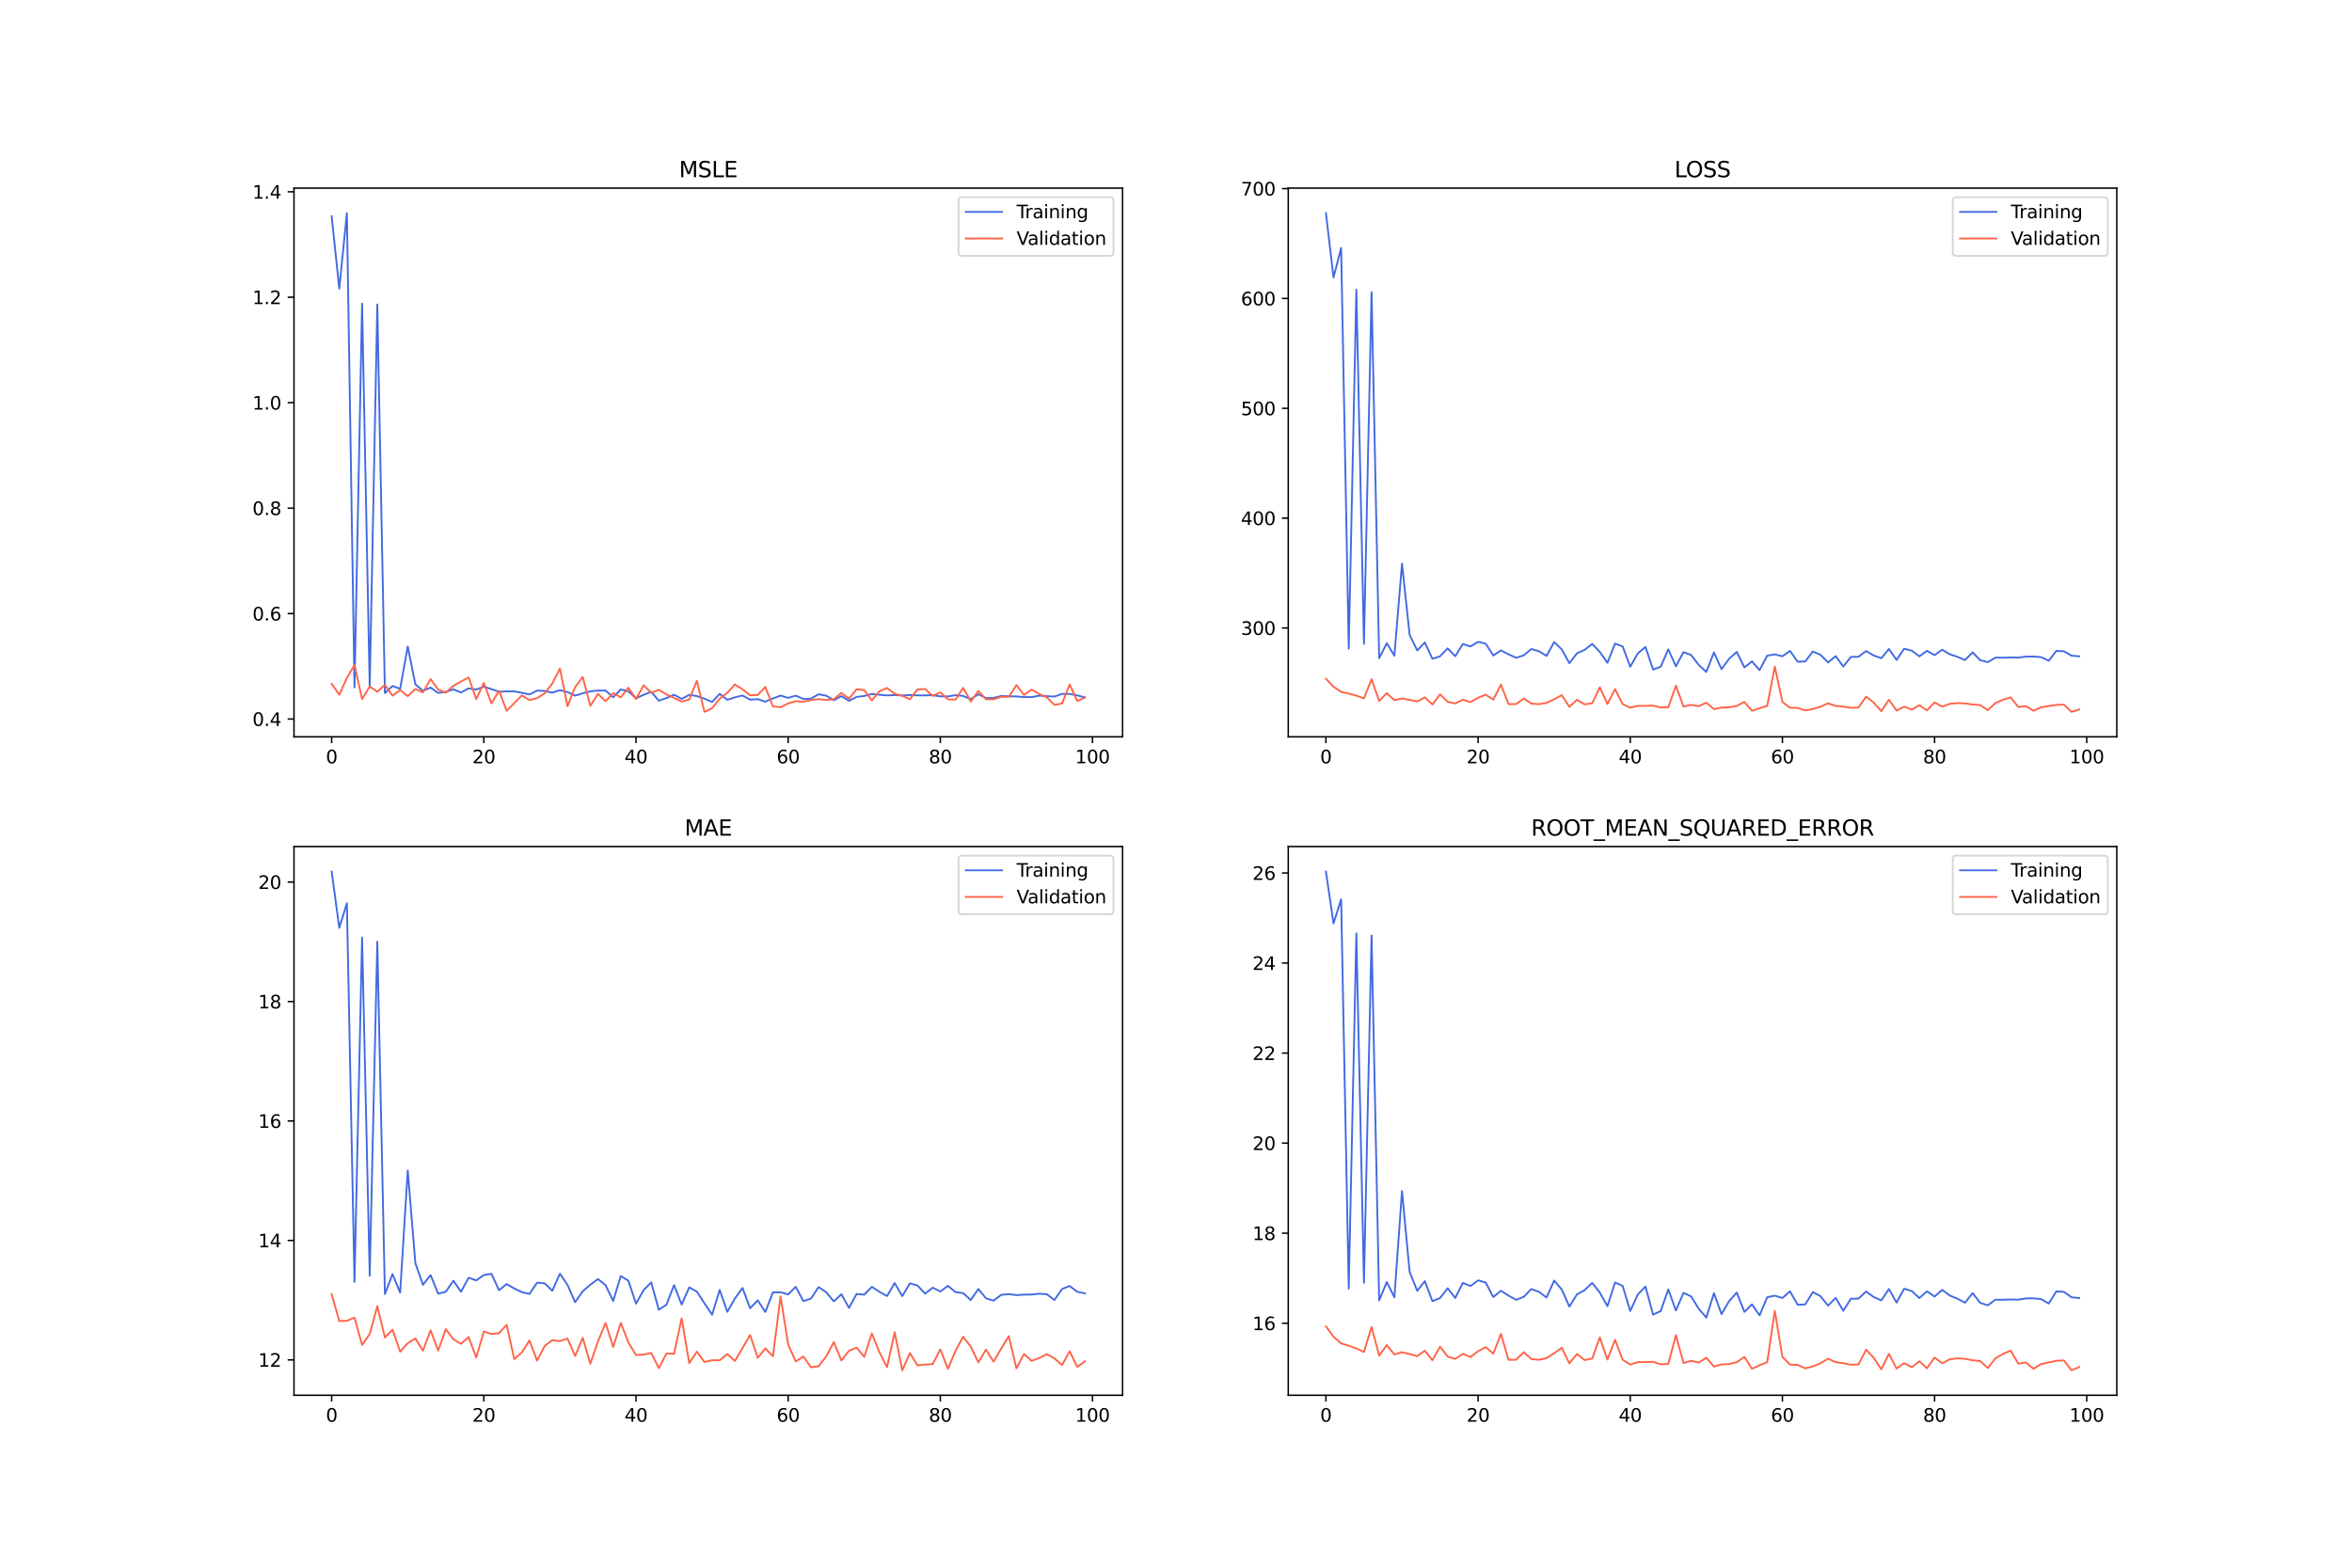 <?xml version="1.0" encoding="utf-8" standalone="no"?>
<!DOCTYPE svg PUBLIC "-//W3C//DTD SVG 1.1//EN"
  "http://www.w3.org/Graphics/SVG/1.1/DTD/svg11.dtd">
<svg xmlns:xlink="http://www.w3.org/1999/xlink" width="1296pt" height="864pt" viewBox="0 0 1296 864" xmlns="http://www.w3.org/2000/svg" version="1.1">
 <defs>
  <style type="text/css">*{stroke-linejoin: round; stroke-linecap: butt}</style>
 </defs>
 <g id="figure_1">
  <g id="patch_1">
   <path d="M 0 864 
L 1296 864 
L 1296 0 
L 0 0 
z
" style="fill: #ffffff"/>
  </g>
  <g id="axes_1">
   <g id="patch_2">
    <path d="M 162 406.08 
L 618.545 406.08 
L 618.545 103.68 
L 162 103.68 
z
" style="fill: #ffffff"/>
   </g>
   <g id="matplotlib.axis_1">
    <g id="xtick_1">
     <g id="line2d_1">
      <defs>
       <path id="m97f0fc726c" d="M 0 0 
L 0 3.5 
" style="stroke: #000000; stroke-width: 0.8"/>
      </defs>
      <g>
       <use xlink:href="#m97f0fc726c" x="182.752" y="406.08" style="stroke: #000000; stroke-width: 0.8"/>
      </g>
     </g>
     <g id="text_1">
      <!-- 0 -->
      <g transform="translate(179.571 420.678) scale(0.1 -0.1)">
       <defs>
        <path id="DejaVuSans-30" d="M 2034 4250 
Q 1547 4250 1301 3770 
Q 1056 3291 1056 2328 
Q 1056 1369 1301 889 
Q 1547 409 2034 409 
Q 2525 409 2770 889 
Q 3016 1369 3016 2328 
Q 3016 3291 2770 3770 
Q 2525 4250 2034 4250 
z
M 2034 4750 
Q 2819 4750 3233 4129 
Q 3647 3509 3647 2328 
Q 3647 1150 3233 529 
Q 2819 -91 2034 -91 
Q 1250 -91 836 529 
Q 422 1150 422 2328 
Q 422 3509 836 4129 
Q 1250 4750 2034 4750 
z
" transform="scale(0.016)"/>
       </defs>
       <use xlink:href="#DejaVuSans-30"/>
      </g>
     </g>
    </g>
    <g id="xtick_2">
     <g id="line2d_2">
      <g>
       <use xlink:href="#m97f0fc726c" x="266.599" y="406.08" style="stroke: #000000; stroke-width: 0.8"/>
      </g>
     </g>
     <g id="text_2">
      <!-- 20 -->
      <g transform="translate(260.236 420.678) scale(0.1 -0.1)">
       <defs>
        <path id="DejaVuSans-32" d="M 1228 531 
L 3431 531 
L 3431 0 
L 469 0 
L 469 531 
Q 828 903 1448 1529 
Q 2069 2156 2228 2338 
Q 2531 2678 2651 2914 
Q 2772 3150 2772 3378 
Q 2772 3750 2511 3984 
Q 2250 4219 1831 4219 
Q 1534 4219 1204 4116 
Q 875 4013 500 3803 
L 500 4441 
Q 881 4594 1212 4672 
Q 1544 4750 1819 4750 
Q 2544 4750 2975 4387 
Q 3406 4025 3406 3419 
Q 3406 3131 3298 2873 
Q 3191 2616 2906 2266 
Q 2828 2175 2409 1742 
Q 1991 1309 1228 531 
z
" transform="scale(0.016)"/>
       </defs>
       <use xlink:href="#DejaVuSans-32"/>
       <use xlink:href="#DejaVuSans-30" x="63.623"/>
      </g>
     </g>
    </g>
    <g id="xtick_3">
     <g id="line2d_3">
      <g>
       <use xlink:href="#m97f0fc726c" x="350.446" y="406.08" style="stroke: #000000; stroke-width: 0.8"/>
      </g>
     </g>
     <g id="text_3">
      <!-- 40 -->
      <g transform="translate(344.083 420.678) scale(0.1 -0.1)">
       <defs>
        <path id="DejaVuSans-34" d="M 2419 4116 
L 825 1625 
L 2419 1625 
L 2419 4116 
z
M 2253 4666 
L 3047 4666 
L 3047 1625 
L 3713 1625 
L 3713 1100 
L 3047 1100 
L 3047 0 
L 2419 0 
L 2419 1100 
L 313 1100 
L 313 1709 
L 2253 4666 
z
" transform="scale(0.016)"/>
       </defs>
       <use xlink:href="#DejaVuSans-34"/>
       <use xlink:href="#DejaVuSans-30" x="63.623"/>
      </g>
     </g>
    </g>
    <g id="xtick_4">
     <g id="line2d_4">
      <g>
       <use xlink:href="#m97f0fc726c" x="434.292" y="406.08" style="stroke: #000000; stroke-width: 0.8"/>
      </g>
     </g>
     <g id="text_4">
      <!-- 60 -->
      <g transform="translate(427.93 420.678) scale(0.1 -0.1)">
       <defs>
        <path id="DejaVuSans-36" d="M 2113 2584 
Q 1688 2584 1439 2293 
Q 1191 2003 1191 1497 
Q 1191 994 1439 701 
Q 1688 409 2113 409 
Q 2538 409 2786 701 
Q 3034 994 3034 1497 
Q 3034 2003 2786 2293 
Q 2538 2584 2113 2584 
z
M 3366 4563 
L 3366 3988 
Q 3128 4100 2886 4159 
Q 2644 4219 2406 4219 
Q 1781 4219 1451 3797 
Q 1122 3375 1075 2522 
Q 1259 2794 1537 2939 
Q 1816 3084 2150 3084 
Q 2853 3084 3261 2657 
Q 3669 2231 3669 1497 
Q 3669 778 3244 343 
Q 2819 -91 2113 -91 
Q 1303 -91 875 529 
Q 447 1150 447 2328 
Q 447 3434 972 4092 
Q 1497 4750 2381 4750 
Q 2619 4750 2861 4703 
Q 3103 4656 3366 4563 
z
" transform="scale(0.016)"/>
       </defs>
       <use xlink:href="#DejaVuSans-36"/>
       <use xlink:href="#DejaVuSans-30" x="63.623"/>
      </g>
     </g>
    </g>
    <g id="xtick_5">
     <g id="line2d_5">
      <g>
       <use xlink:href="#m97f0fc726c" x="518.139" y="406.08" style="stroke: #000000; stroke-width: 0.8"/>
      </g>
     </g>
     <g id="text_5">
      <!-- 80 -->
      <g transform="translate(511.776 420.678) scale(0.1 -0.1)">
       <defs>
        <path id="DejaVuSans-38" d="M 2034 2216 
Q 1584 2216 1326 1975 
Q 1069 1734 1069 1313 
Q 1069 891 1326 650 
Q 1584 409 2034 409 
Q 2484 409 2743 651 
Q 3003 894 3003 1313 
Q 3003 1734 2745 1975 
Q 2488 2216 2034 2216 
z
M 1403 2484 
Q 997 2584 770 2862 
Q 544 3141 544 3541 
Q 544 4100 942 4425 
Q 1341 4750 2034 4750 
Q 2731 4750 3128 4425 
Q 3525 4100 3525 3541 
Q 3525 3141 3298 2862 
Q 3072 2584 2669 2484 
Q 3125 2378 3379 2068 
Q 3634 1759 3634 1313 
Q 3634 634 3220 271 
Q 2806 -91 2034 -91 
Q 1263 -91 848 271 
Q 434 634 434 1313 
Q 434 1759 690 2068 
Q 947 2378 1403 2484 
z
M 1172 3481 
Q 1172 3119 1398 2916 
Q 1625 2713 2034 2713 
Q 2441 2713 2670 2916 
Q 2900 3119 2900 3481 
Q 2900 3844 2670 4047 
Q 2441 4250 2034 4250 
Q 1625 4250 1398 4047 
Q 1172 3844 1172 3481 
z
" transform="scale(0.016)"/>
       </defs>
       <use xlink:href="#DejaVuSans-38"/>
       <use xlink:href="#DejaVuSans-30" x="63.623"/>
      </g>
     </g>
    </g>
    <g id="xtick_6">
     <g id="line2d_6">
      <g>
       <use xlink:href="#m97f0fc726c" x="601.986" y="406.08" style="stroke: #000000; stroke-width: 0.8"/>
      </g>
     </g>
     <g id="text_6">
      <!-- 100 -->
      <g transform="translate(592.442 420.678) scale(0.1 -0.1)">
       <defs>
        <path id="DejaVuSans-31" d="M 794 531 
L 1825 531 
L 1825 4091 
L 703 3866 
L 703 4441 
L 1819 4666 
L 2450 4666 
L 2450 531 
L 3481 531 
L 3481 0 
L 794 0 
L 794 531 
z
" transform="scale(0.016)"/>
       </defs>
       <use xlink:href="#DejaVuSans-31"/>
       <use xlink:href="#DejaVuSans-30" x="63.623"/>
       <use xlink:href="#DejaVuSans-30" x="127.246"/>
      </g>
     </g>
    </g>
   </g>
   <g id="matplotlib.axis_2">
    <g id="ytick_1">
     <g id="line2d_7">
      <defs>
       <path id="m6af4adc54a" d="M 0 0 
L -3.5 0 
" style="stroke: #000000; stroke-width: 0.8"/>
      </defs>
      <g>
       <use xlink:href="#m6af4adc54a" x="162" y="396.288" style="stroke: #000000; stroke-width: 0.8"/>
      </g>
     </g>
     <g id="text_7">
      <!-- 0.4 -->
      <g transform="translate(139.097 400.087) scale(0.1 -0.1)">
       <defs>
        <path id="DejaVuSans-2e" d="M 684 794 
L 1344 794 
L 1344 0 
L 684 0 
L 684 794 
z
" transform="scale(0.016)"/>
       </defs>
       <use xlink:href="#DejaVuSans-30"/>
       <use xlink:href="#DejaVuSans-2e" x="63.623"/>
       <use xlink:href="#DejaVuSans-34" x="95.41"/>
      </g>
     </g>
    </g>
    <g id="ytick_2">
     <g id="line2d_8">
      <g>
       <use xlink:href="#m6af4adc54a" x="162" y="338.17" style="stroke: #000000; stroke-width: 0.8"/>
      </g>
     </g>
     <g id="text_8">
      <!-- 0.6 -->
      <g transform="translate(139.097 341.969) scale(0.1 -0.1)">
       <use xlink:href="#DejaVuSans-30"/>
       <use xlink:href="#DejaVuSans-2e" x="63.623"/>
       <use xlink:href="#DejaVuSans-36" x="95.41"/>
      </g>
     </g>
    </g>
    <g id="ytick_3">
     <g id="line2d_9">
      <g>
       <use xlink:href="#m6af4adc54a" x="162" y="280.052" style="stroke: #000000; stroke-width: 0.8"/>
      </g>
     </g>
     <g id="text_9">
      <!-- 0.8 -->
      <g transform="translate(139.097 283.851) scale(0.1 -0.1)">
       <use xlink:href="#DejaVuSans-30"/>
       <use xlink:href="#DejaVuSans-2e" x="63.623"/>
       <use xlink:href="#DejaVuSans-38" x="95.41"/>
      </g>
     </g>
    </g>
    <g id="ytick_4">
     <g id="line2d_10">
      <g>
       <use xlink:href="#m6af4adc54a" x="162" y="221.933" style="stroke: #000000; stroke-width: 0.8"/>
      </g>
     </g>
     <g id="text_10">
      <!-- 1.0 -->
      <g transform="translate(139.097 225.733) scale(0.1 -0.1)">
       <use xlink:href="#DejaVuSans-31"/>
       <use xlink:href="#DejaVuSans-2e" x="63.623"/>
       <use xlink:href="#DejaVuSans-30" x="95.41"/>
      </g>
     </g>
    </g>
    <g id="ytick_5">
     <g id="line2d_11">
      <g>
       <use xlink:href="#m6af4adc54a" x="162" y="163.815" style="stroke: #000000; stroke-width: 0.8"/>
      </g>
     </g>
     <g id="text_11">
      <!-- 1.2 -->
      <g transform="translate(139.097 167.614) scale(0.1 -0.1)">
       <use xlink:href="#DejaVuSans-31"/>
       <use xlink:href="#DejaVuSans-2e" x="63.623"/>
       <use xlink:href="#DejaVuSans-32" x="95.41"/>
      </g>
     </g>
    </g>
    <g id="ytick_6">
     <g id="line2d_12">
      <g>
       <use xlink:href="#m6af4adc54a" x="162" y="105.697" style="stroke: #000000; stroke-width: 0.8"/>
      </g>
     </g>
     <g id="text_12">
      <!-- 1.4 -->
      <g transform="translate(139.097 109.496) scale(0.1 -0.1)">
       <use xlink:href="#DejaVuSans-31"/>
       <use xlink:href="#DejaVuSans-2e" x="63.623"/>
       <use xlink:href="#DejaVuSans-34" x="95.41"/>
      </g>
     </g>
    </g>
   </g>
   <g id="line2d_13">
    <path d="M 182.752 119.161 
L 186.944 159.077 
L 191.137 117.425 
L 195.329 378.866 
L 199.521 167.365 
L 203.714 378.949 
L 207.906 167.801 
L 212.098 381.99 
L 216.291 378.049 
L 220.483 379.602 
L 224.675 356.304 
L 228.868 377.129 
L 233.06 380.733 
L 237.252 378.937 
L 241.445 381.895 
L 245.637 381.31 
L 249.829 379.924 
L 254.022 381.689 
L 258.214 379.385 
L 262.406 380.019 
L 266.599 378.451 
L 270.791 379.792 
L 274.983 381.257 
L 279.176 381.038 
L 283.368 381.027 
L 287.56 381.844 
L 291.753 382.736 
L 295.945 380.612 
L 300.137 380.819 
L 304.33 381.744 
L 308.522 380.379 
L 312.714 381.426 
L 316.907 383.384 
L 321.099 382.111 
L 325.292 381.018 
L 329.484 380.573 
L 333.676 380.588 
L 337.869 384.282 
L 342.061 379.978 
L 346.253 380.968 
L 350.446 384.822 
L 354.638 382.933 
L 358.83 381.302 
L 363.023 386.182 
L 367.215 384.703 
L 371.407 382.874 
L 375.6 385.181 
L 379.792 382.936 
L 383.984 383.637 
L 388.177 385.065 
L 392.369 386.904 
L 396.561 382.396 
L 400.754 385.69 
L 404.946 384.312 
L 409.138 383.312 
L 413.331 385.605 
L 417.523 385.316 
L 421.715 386.73 
L 425.908 384.943 
L 430.1 383.346 
L 434.292 384.604 
L 438.485 383.394 
L 442.677 385.249 
L 446.869 385.038 
L 451.062 382.634 
L 455.254 383.415 
L 459.446 385.928 
L 463.639 383.645 
L 467.831 386.212 
L 472.023 384.076 
L 476.216 383.581 
L 480.408 382.492 
L 484.6 382.891 
L 488.793 383.263 
L 492.985 383.067 
L 497.177 383.308 
L 501.37 383.059 
L 505.562 383.234 
L 509.754 383.242 
L 513.947 383.135 
L 518.139 383.79 
L 522.331 383.809 
L 526.524 383.14 
L 530.716 383.547 
L 534.908 385.35 
L 539.101 382.632 
L 543.293 384.652 
L 547.485 384.656 
L 551.678 383.552 
L 555.87 383.739 
L 560.062 383.817 
L 564.255 384.174 
L 568.447 384.201 
L 572.639 383.396 
L 576.832 383.703 
L 581.024 383.886 
L 585.216 382.441 
L 589.409 382.475 
L 593.601 383.254 
L 597.793 384.376 
" clip-path="url(#pe411292172)" style="fill: none; stroke: #4169e1; stroke-linecap: square"/>
   </g>
   <g id="line2d_14">
    <path d="M 182.752 376.905 
L 186.944 382.862 
L 191.137 373.682 
L 195.329 366.505 
L 199.521 385.279 
L 203.714 378.341 
L 207.906 381.25 
L 212.098 377.486 
L 216.291 383.4 
L 220.483 380.322 
L 224.675 383.695 
L 228.868 379.721 
L 233.06 381.572 
L 237.252 374.253 
L 241.445 379.984 
L 245.637 381.763 
L 249.829 377.984 
L 254.022 375.615 
L 258.214 373.391 
L 262.406 385.29 
L 266.599 376.394 
L 270.791 387.636 
L 274.983 380.682 
L 279.176 391.745 
L 283.368 387.538 
L 287.56 383.217 
L 291.753 385.846 
L 295.945 384.781 
L 300.137 382.102 
L 304.33 376.715 
L 308.522 368.462 
L 312.714 389.207 
L 316.907 378.685 
L 321.099 373.116 
L 325.292 389.044 
L 329.484 382.411 
L 333.676 386.478 
L 337.869 381.994 
L 342.061 384.346 
L 346.253 378.984 
L 350.446 385.241 
L 354.638 377.65 
L 358.83 381.799 
L 363.023 380.166 
L 367.215 382.706 
L 371.407 384.652 
L 375.6 386.666 
L 379.792 385.506 
L 383.984 375.205 
L 388.177 392.335 
L 392.369 390.34 
L 396.561 385.062 
L 400.754 381.827 
L 404.946 377.238 
L 409.138 379.874 
L 413.331 383.184 
L 417.523 383.017 
L 421.715 378.598 
L 425.908 389.304 
L 430.1 389.757 
L 434.292 387.655 
L 438.485 386.45 
L 442.677 386.74 
L 446.869 385.847 
L 451.062 385.276 
L 455.254 385.809 
L 459.446 385.355 
L 463.639 381.894 
L 467.831 385.086 
L 472.023 379.901 
L 476.216 380.316 
L 480.408 386.015 
L 484.6 380.938 
L 488.793 379.164 
L 492.985 382.377 
L 497.177 383.489 
L 501.37 385.369 
L 505.562 379.939 
L 509.754 379.748 
L 513.947 383.56 
L 518.139 381.589 
L 522.331 385.421 
L 526.524 385.555 
L 530.716 379.116 
L 534.908 386.641 
L 539.101 380.778 
L 543.293 385.423 
L 547.485 385.387 
L 551.678 384.033 
L 555.87 384.064 
L 560.062 377.575 
L 564.255 383.012 
L 568.447 380.054 
L 572.639 382.477 
L 576.832 384.365 
L 581.024 388.476 
L 585.216 387.745 
L 589.409 377.198 
L 593.601 386.371 
L 597.793 384.396 
" clip-path="url(#pe411292172)" style="fill: none; stroke: #ff6347; stroke-linecap: square"/>
   </g>
   <g id="patch_3">
    <path d="M 162 406.08 
L 162 103.68 
" style="fill: none; stroke: #000000; stroke-width: 0.8; stroke-linejoin: miter; stroke-linecap: square"/>
   </g>
   <g id="patch_4">
    <path d="M 618.545 406.08 
L 618.545 103.68 
" style="fill: none; stroke: #000000; stroke-width: 0.8; stroke-linejoin: miter; stroke-linecap: square"/>
   </g>
   <g id="patch_5">
    <path d="M 162 406.08 
L 618.545 406.08 
" style="fill: none; stroke: #000000; stroke-width: 0.8; stroke-linejoin: miter; stroke-linecap: square"/>
   </g>
   <g id="patch_6">
    <path d="M 162 103.68 
L 618.545 103.68 
" style="fill: none; stroke: #000000; stroke-width: 0.8; stroke-linejoin: miter; stroke-linecap: square"/>
   </g>
   <g id="text_13">
    <!-- MSLE -->
    <g transform="translate(374.152 97.68) scale(0.12 -0.12)">
     <defs>
      <path id="DejaVuSans-4d" d="M 628 4666 
L 1569 4666 
L 2759 1491 
L 3956 4666 
L 4897 4666 
L 4897 0 
L 4281 0 
L 4281 4097 
L 3078 897 
L 2444 897 
L 1241 4097 
L 1241 0 
L 628 0 
L 628 4666 
z
" transform="scale(0.016)"/>
      <path id="DejaVuSans-53" d="M 3425 4513 
L 3425 3897 
Q 3066 4069 2747 4153 
Q 2428 4238 2131 4238 
Q 1616 4238 1336 4038 
Q 1056 3838 1056 3469 
Q 1056 3159 1242 3001 
Q 1428 2844 1947 2747 
L 2328 2669 
Q 3034 2534 3370 2195 
Q 3706 1856 3706 1288 
Q 3706 609 3251 259 
Q 2797 -91 1919 -91 
Q 1588 -91 1214 -16 
Q 841 59 441 206 
L 441 856 
Q 825 641 1194 531 
Q 1563 422 1919 422 
Q 2459 422 2753 634 
Q 3047 847 3047 1241 
Q 3047 1584 2836 1778 
Q 2625 1972 2144 2069 
L 1759 2144 
Q 1053 2284 737 2584 
Q 422 2884 422 3419 
Q 422 4038 858 4394 
Q 1294 4750 2059 4750 
Q 2388 4750 2728 4690 
Q 3069 4631 3425 4513 
z
" transform="scale(0.016)"/>
      <path id="DejaVuSans-4c" d="M 628 4666 
L 1259 4666 
L 1259 531 
L 3531 531 
L 3531 0 
L 628 0 
L 628 4666 
z
" transform="scale(0.016)"/>
      <path id="DejaVuSans-45" d="M 628 4666 
L 3578 4666 
L 3578 4134 
L 1259 4134 
L 1259 2753 
L 3481 2753 
L 3481 2222 
L 1259 2222 
L 1259 531 
L 3634 531 
L 3634 0 
L 628 0 
L 628 4666 
z
" transform="scale(0.016)"/>
     </defs>
     <use xlink:href="#DejaVuSans-4d"/>
     <use xlink:href="#DejaVuSans-53" x="86.279"/>
     <use xlink:href="#DejaVuSans-4c" x="149.756"/>
     <use xlink:href="#DejaVuSans-45" x="205.469"/>
    </g>
   </g>
   <g id="legend_1">
    <g id="patch_7">
     <path d="M 530.164 141.036 
L 611.545 141.036 
Q 613.545 141.036 613.545 139.036 
L 613.545 110.68 
Q 613.545 108.68 611.545 108.68 
L 530.164 108.68 
Q 528.164 108.68 528.164 110.68 
L 528.164 139.036 
Q 528.164 141.036 530.164 141.036 
z
" style="fill: #ffffff; opacity: 0.8; stroke: #cccccc; stroke-linejoin: miter"/>
    </g>
    <g id="line2d_15">
     <path d="M 532.164 116.778 
L 542.164 116.778 
L 552.164 116.778 
" style="fill: none; stroke: #4169e1; stroke-linecap: square"/>
    </g>
    <g id="text_14">
     <!-- Training -->
     <g transform="translate(560.164 120.278) scale(0.1 -0.1)">
      <defs>
       <path id="DejaVuSans-54" d="M -19 4666 
L 3928 4666 
L 3928 4134 
L 2272 4134 
L 2272 0 
L 1638 0 
L 1638 4134 
L -19 4134 
L -19 4666 
z
" transform="scale(0.016)"/>
       <path id="DejaVuSans-72" d="M 2631 2963 
Q 2534 3019 2420 3045 
Q 2306 3072 2169 3072 
Q 1681 3072 1420 2755 
Q 1159 2438 1159 1844 
L 1159 0 
L 581 0 
L 581 3500 
L 1159 3500 
L 1159 2956 
Q 1341 3275 1631 3429 
Q 1922 3584 2338 3584 
Q 2397 3584 2469 3576 
Q 2541 3569 2628 3553 
L 2631 2963 
z
" transform="scale(0.016)"/>
       <path id="DejaVuSans-61" d="M 2194 1759 
Q 1497 1759 1228 1600 
Q 959 1441 959 1056 
Q 959 750 1161 570 
Q 1363 391 1709 391 
Q 2188 391 2477 730 
Q 2766 1069 2766 1631 
L 2766 1759 
L 2194 1759 
z
M 3341 1997 
L 3341 0 
L 2766 0 
L 2766 531 
Q 2569 213 2275 61 
Q 1981 -91 1556 -91 
Q 1019 -91 701 211 
Q 384 513 384 1019 
Q 384 1609 779 1909 
Q 1175 2209 1959 2209 
L 2766 2209 
L 2766 2266 
Q 2766 2663 2505 2880 
Q 2244 3097 1772 3097 
Q 1472 3097 1187 3025 
Q 903 2953 641 2809 
L 641 3341 
Q 956 3463 1253 3523 
Q 1550 3584 1831 3584 
Q 2591 3584 2966 3190 
Q 3341 2797 3341 1997 
z
" transform="scale(0.016)"/>
       <path id="DejaVuSans-69" d="M 603 3500 
L 1178 3500 
L 1178 0 
L 603 0 
L 603 3500 
z
M 603 4863 
L 1178 4863 
L 1178 4134 
L 603 4134 
L 603 4863 
z
" transform="scale(0.016)"/>
       <path id="DejaVuSans-6e" d="M 3513 2113 
L 3513 0 
L 2938 0 
L 2938 2094 
Q 2938 2591 2744 2837 
Q 2550 3084 2163 3084 
Q 1697 3084 1428 2787 
Q 1159 2491 1159 1978 
L 1159 0 
L 581 0 
L 581 3500 
L 1159 3500 
L 1159 2956 
Q 1366 3272 1645 3428 
Q 1925 3584 2291 3584 
Q 2894 3584 3203 3211 
Q 3513 2838 3513 2113 
z
" transform="scale(0.016)"/>
       <path id="DejaVuSans-67" d="M 2906 1791 
Q 2906 2416 2648 2759 
Q 2391 3103 1925 3103 
Q 1463 3103 1205 2759 
Q 947 2416 947 1791 
Q 947 1169 1205 825 
Q 1463 481 1925 481 
Q 2391 481 2648 825 
Q 2906 1169 2906 1791 
z
M 3481 434 
Q 3481 -459 3084 -895 
Q 2688 -1331 1869 -1331 
Q 1566 -1331 1297 -1286 
Q 1028 -1241 775 -1147 
L 775 -588 
Q 1028 -725 1275 -790 
Q 1522 -856 1778 -856 
Q 2344 -856 2625 -561 
Q 2906 -266 2906 331 
L 2906 616 
Q 2728 306 2450 153 
Q 2172 0 1784 0 
Q 1141 0 747 490 
Q 353 981 353 1791 
Q 353 2603 747 3093 
Q 1141 3584 1784 3584 
Q 2172 3584 2450 3431 
Q 2728 3278 2906 2969 
L 2906 3500 
L 3481 3500 
L 3481 434 
z
" transform="scale(0.016)"/>
      </defs>
      <use xlink:href="#DejaVuSans-54"/>
      <use xlink:href="#DejaVuSans-72" x="46.334"/>
      <use xlink:href="#DejaVuSans-61" x="87.447"/>
      <use xlink:href="#DejaVuSans-69" x="148.727"/>
      <use xlink:href="#DejaVuSans-6e" x="176.51"/>
      <use xlink:href="#DejaVuSans-69" x="239.889"/>
      <use xlink:href="#DejaVuSans-6e" x="267.672"/>
      <use xlink:href="#DejaVuSans-67" x="331.051"/>
     </g>
    </g>
    <g id="line2d_16">
     <path d="M 532.164 131.457 
L 542.164 131.457 
L 552.164 131.457 
" style="fill: none; stroke: #ff6347; stroke-linecap: square"/>
    </g>
    <g id="text_15">
     <!-- Validation -->
     <g transform="translate(560.164 134.957) scale(0.1 -0.1)">
      <defs>
       <path id="DejaVuSans-56" d="M 1831 0 
L 50 4666 
L 709 4666 
L 2188 738 
L 3669 4666 
L 4325 4666 
L 2547 0 
L 1831 0 
z
" transform="scale(0.016)"/>
       <path id="DejaVuSans-6c" d="M 603 4863 
L 1178 4863 
L 1178 0 
L 603 0 
L 603 4863 
z
" transform="scale(0.016)"/>
       <path id="DejaVuSans-64" d="M 2906 2969 
L 2906 4863 
L 3481 4863 
L 3481 0 
L 2906 0 
L 2906 525 
Q 2725 213 2448 61 
Q 2172 -91 1784 -91 
Q 1150 -91 751 415 
Q 353 922 353 1747 
Q 353 2572 751 3078 
Q 1150 3584 1784 3584 
Q 2172 3584 2448 3432 
Q 2725 3281 2906 2969 
z
M 947 1747 
Q 947 1113 1208 752 
Q 1469 391 1925 391 
Q 2381 391 2643 752 
Q 2906 1113 2906 1747 
Q 2906 2381 2643 2742 
Q 2381 3103 1925 3103 
Q 1469 3103 1208 2742 
Q 947 2381 947 1747 
z
" transform="scale(0.016)"/>
       <path id="DejaVuSans-74" d="M 1172 4494 
L 1172 3500 
L 2356 3500 
L 2356 3053 
L 1172 3053 
L 1172 1153 
Q 1172 725 1289 603 
Q 1406 481 1766 481 
L 2356 481 
L 2356 0 
L 1766 0 
Q 1100 0 847 248 
Q 594 497 594 1153 
L 594 3053 
L 172 3053 
L 172 3500 
L 594 3500 
L 594 4494 
L 1172 4494 
z
" transform="scale(0.016)"/>
       <path id="DejaVuSans-6f" d="M 1959 3097 
Q 1497 3097 1228 2736 
Q 959 2375 959 1747 
Q 959 1119 1226 758 
Q 1494 397 1959 397 
Q 2419 397 2687 759 
Q 2956 1122 2956 1747 
Q 2956 2369 2687 2733 
Q 2419 3097 1959 3097 
z
M 1959 3584 
Q 2709 3584 3137 3096 
Q 3566 2609 3566 1747 
Q 3566 888 3137 398 
Q 2709 -91 1959 -91 
Q 1206 -91 779 398 
Q 353 888 353 1747 
Q 353 2609 779 3096 
Q 1206 3584 1959 3584 
z
" transform="scale(0.016)"/>
      </defs>
      <use xlink:href="#DejaVuSans-56"/>
      <use xlink:href="#DejaVuSans-61" x="60.658"/>
      <use xlink:href="#DejaVuSans-6c" x="121.938"/>
      <use xlink:href="#DejaVuSans-69" x="149.721"/>
      <use xlink:href="#DejaVuSans-64" x="177.504"/>
      <use xlink:href="#DejaVuSans-61" x="240.98"/>
      <use xlink:href="#DejaVuSans-74" x="302.26"/>
      <use xlink:href="#DejaVuSans-69" x="341.469"/>
      <use xlink:href="#DejaVuSans-6f" x="369.252"/>
      <use xlink:href="#DejaVuSans-6e" x="430.434"/>
     </g>
    </g>
   </g>
  </g>
  <g id="axes_2">
   <g id="patch_8">
    <path d="M 709.855 406.08 
L 1166.4 406.08 
L 1166.4 103.68 
L 709.855 103.68 
z
" style="fill: #ffffff"/>
   </g>
   <g id="matplotlib.axis_3">
    <g id="xtick_7">
     <g id="line2d_17">
      <g>
       <use xlink:href="#m97f0fc726c" x="730.607" y="406.08" style="stroke: #000000; stroke-width: 0.8"/>
      </g>
     </g>
     <g id="text_16">
      <!-- 0 -->
      <g transform="translate(727.425 420.678) scale(0.1 -0.1)">
       <use xlink:href="#DejaVuSans-30"/>
      </g>
     </g>
    </g>
    <g id="xtick_8">
     <g id="line2d_18">
      <g>
       <use xlink:href="#m97f0fc726c" x="814.453" y="406.08" style="stroke: #000000; stroke-width: 0.8"/>
      </g>
     </g>
     <g id="text_17">
      <!-- 20 -->
      <g transform="translate(808.091 420.678) scale(0.1 -0.1)">
       <use xlink:href="#DejaVuSans-32"/>
       <use xlink:href="#DejaVuSans-30" x="63.623"/>
      </g>
     </g>
    </g>
    <g id="xtick_9">
     <g id="line2d_19">
      <g>
       <use xlink:href="#m97f0fc726c" x="898.3" y="406.08" style="stroke: #000000; stroke-width: 0.8"/>
      </g>
     </g>
     <g id="text_18">
      <!-- 40 -->
      <g transform="translate(891.938 420.678) scale(0.1 -0.1)">
       <use xlink:href="#DejaVuSans-34"/>
       <use xlink:href="#DejaVuSans-30" x="63.623"/>
      </g>
     </g>
    </g>
    <g id="xtick_10">
     <g id="line2d_20">
      <g>
       <use xlink:href="#m97f0fc726c" x="982.147" y="406.08" style="stroke: #000000; stroke-width: 0.8"/>
      </g>
     </g>
     <g id="text_19">
      <!-- 60 -->
      <g transform="translate(975.784 420.678) scale(0.1 -0.1)">
       <use xlink:href="#DejaVuSans-36"/>
       <use xlink:href="#DejaVuSans-30" x="63.623"/>
      </g>
     </g>
    </g>
    <g id="xtick_11">
     <g id="line2d_21">
      <g>
       <use xlink:href="#m97f0fc726c" x="1065.994" y="406.08" style="stroke: #000000; stroke-width: 0.8"/>
      </g>
     </g>
     <g id="text_20">
      <!-- 80 -->
      <g transform="translate(1059.631 420.678) scale(0.1 -0.1)">
       <use xlink:href="#DejaVuSans-38"/>
       <use xlink:href="#DejaVuSans-30" x="63.623"/>
      </g>
     </g>
    </g>
    <g id="xtick_12">
     <g id="line2d_22">
      <g>
       <use xlink:href="#m97f0fc726c" x="1149.84" y="406.08" style="stroke: #000000; stroke-width: 0.8"/>
      </g>
     </g>
     <g id="text_21">
      <!-- 100 -->
      <g transform="translate(1140.297 420.678) scale(0.1 -0.1)">
       <use xlink:href="#DejaVuSans-31"/>
       <use xlink:href="#DejaVuSans-30" x="63.623"/>
       <use xlink:href="#DejaVuSans-30" x="127.246"/>
      </g>
     </g>
    </g>
   </g>
   <g id="matplotlib.axis_4">
    <g id="ytick_7">
     <g id="line2d_23">
      <g>
       <use xlink:href="#m6af4adc54a" x="709.855" y="346.111" style="stroke: #000000; stroke-width: 0.8"/>
      </g>
     </g>
     <g id="text_22">
      <!-- 300 -->
      <g transform="translate(683.767 349.91) scale(0.1 -0.1)">
       <defs>
        <path id="DejaVuSans-33" d="M 2597 2516 
Q 3050 2419 3304 2112 
Q 3559 1806 3559 1356 
Q 3559 666 3084 287 
Q 2609 -91 1734 -91 
Q 1441 -91 1130 -33 
Q 819 25 488 141 
L 488 750 
Q 750 597 1062 519 
Q 1375 441 1716 441 
Q 2309 441 2620 675 
Q 2931 909 2931 1356 
Q 2931 1769 2642 2001 
Q 2353 2234 1838 2234 
L 1294 2234 
L 1294 2753 
L 1863 2753 
Q 2328 2753 2575 2939 
Q 2822 3125 2822 3475 
Q 2822 3834 2567 4026 
Q 2313 4219 1838 4219 
Q 1578 4219 1281 4162 
Q 984 4106 628 3988 
L 628 4550 
Q 988 4650 1302 4700 
Q 1616 4750 1894 4750 
Q 2613 4750 3031 4423 
Q 3450 4097 3450 3541 
Q 3450 3153 3228 2886 
Q 3006 2619 2597 2516 
z
" transform="scale(0.016)"/>
       </defs>
       <use xlink:href="#DejaVuSans-33"/>
       <use xlink:href="#DejaVuSans-30" x="63.623"/>
       <use xlink:href="#DejaVuSans-30" x="127.246"/>
      </g>
     </g>
    </g>
    <g id="ytick_8">
     <g id="line2d_24">
      <g>
       <use xlink:href="#m6af4adc54a" x="709.855" y="285.571" style="stroke: #000000; stroke-width: 0.8"/>
      </g>
     </g>
     <g id="text_23">
      <!-- 400 -->
      <g transform="translate(683.767 289.371) scale(0.1 -0.1)">
       <use xlink:href="#DejaVuSans-34"/>
       <use xlink:href="#DejaVuSans-30" x="63.623"/>
       <use xlink:href="#DejaVuSans-30" x="127.246"/>
      </g>
     </g>
    </g>
    <g id="ytick_9">
     <g id="line2d_25">
      <g>
       <use xlink:href="#m6af4adc54a" x="709.855" y="225.032" style="stroke: #000000; stroke-width: 0.8"/>
      </g>
     </g>
     <g id="text_24">
      <!-- 500 -->
      <g transform="translate(683.767 228.831) scale(0.1 -0.1)">
       <defs>
        <path id="DejaVuSans-35" d="M 691 4666 
L 3169 4666 
L 3169 4134 
L 1269 4134 
L 1269 2991 
Q 1406 3038 1543 3061 
Q 1681 3084 1819 3084 
Q 2600 3084 3056 2656 
Q 3513 2228 3513 1497 
Q 3513 744 3044 326 
Q 2575 -91 1722 -91 
Q 1428 -91 1123 -41 
Q 819 9 494 109 
L 494 744 
Q 775 591 1075 516 
Q 1375 441 1709 441 
Q 2250 441 2565 725 
Q 2881 1009 2881 1497 
Q 2881 1984 2565 2268 
Q 2250 2553 1709 2553 
Q 1456 2553 1204 2497 
Q 953 2441 691 2322 
L 691 4666 
z
" transform="scale(0.016)"/>
       </defs>
       <use xlink:href="#DejaVuSans-35"/>
       <use xlink:href="#DejaVuSans-30" x="63.623"/>
       <use xlink:href="#DejaVuSans-30" x="127.246"/>
      </g>
     </g>
    </g>
    <g id="ytick_10">
     <g id="line2d_26">
      <g>
       <use xlink:href="#m6af4adc54a" x="709.855" y="164.492" style="stroke: #000000; stroke-width: 0.8"/>
      </g>
     </g>
     <g id="text_25">
      <!-- 600 -->
      <g transform="translate(683.767 168.292) scale(0.1 -0.1)">
       <use xlink:href="#DejaVuSans-36"/>
       <use xlink:href="#DejaVuSans-30" x="63.623"/>
       <use xlink:href="#DejaVuSans-30" x="127.246"/>
      </g>
     </g>
    </g>
    <g id="ytick_11">
     <g id="line2d_27">
      <g>
       <use xlink:href="#m6af4adc54a" x="709.855" y="103.953" style="stroke: #000000; stroke-width: 0.8"/>
      </g>
     </g>
     <g id="text_26">
      <!-- 700 -->
      <g transform="translate(683.767 107.752) scale(0.1 -0.1)">
       <defs>
        <path id="DejaVuSans-37" d="M 525 4666 
L 3525 4666 
L 3525 4397 
L 1831 0 
L 1172 0 
L 2766 4134 
L 525 4134 
L 525 4666 
z
" transform="scale(0.016)"/>
       </defs>
       <use xlink:href="#DejaVuSans-37"/>
       <use xlink:href="#DejaVuSans-30" x="63.623"/>
       <use xlink:href="#DejaVuSans-30" x="127.246"/>
      </g>
     </g>
    </g>
   </g>
   <g id="line2d_28">
    <path d="M 730.607 117.425 
L 734.799 152.956 
L 738.991 136.646 
L 743.184 357.464 
L 747.376 159.608 
L 751.568 354.845 
L 755.761 161.033 
L 759.953 362.755 
L 764.145 354.513 
L 768.338 361.393 
L 772.53 310.635 
L 776.722 349.84 
L 780.915 358.458 
L 785.107 354.097 
L 789.299 363.099 
L 793.492 361.717 
L 797.684 357.325 
L 801.876 361.678 
L 806.069 354.915 
L 810.261 356.307 
L 814.453 353.749 
L 818.646 354.731 
L 822.838 361.276 
L 827.03 358.455 
L 831.223 360.621 
L 835.415 362.508 
L 839.607 361.182 
L 843.8 357.684 
L 847.992 358.913 
L 852.184 361.495 
L 856.377 353.841 
L 860.569 357.929 
L 864.761 365.491 
L 868.954 360.051 
L 873.146 358.183 
L 877.338 354.904 
L 881.531 359.275 
L 885.723 365.313 
L 889.915 354.712 
L 894.108 356.263 
L 898.3 367.435 
L 902.492 360.094 
L 906.685 356.543 
L 910.877 369.019 
L 915.069 367.47 
L 919.262 357.895 
L 923.454 367.207 
L 927.646 359.398 
L 931.839 361.009 
L 936.031 366.43 
L 940.223 370.299 
L 944.416 359.549 
L 948.608 368.817 
L 952.8 363.034 
L 956.993 359.295 
L 961.185 367.828 
L 965.377 364.525 
L 969.57 369.339 
L 973.762 361.365 
L 977.954 360.647 
L 982.147 361.699 
L 986.339 358.726 
L 990.531 364.679 
L 994.724 364.547 
L 998.916 359.048 
L 1003.108 360.885 
L 1007.301 365.084 
L 1011.493 361.624 
L 1015.686 367.357 
L 1019.878 362.021 
L 1024.07 361.973 
L 1028.263 358.807 
L 1032.455 361.26 
L 1036.647 362.766 
L 1040.84 357.673 
L 1045.032 363.73 
L 1049.224 357.517 
L 1053.417 358.591 
L 1057.609 361.728 
L 1061.801 358.696 
L 1065.994 361.056 
L 1070.186 358.073 
L 1074.378 360.605 
L 1078.571 361.989 
L 1082.763 363.775 
L 1086.955 359.51 
L 1091.148 363.871 
L 1095.34 364.932 
L 1099.532 362.434 
L 1103.725 362.474 
L 1107.917 362.34 
L 1112.109 362.425 
L 1116.302 361.881 
L 1120.494 361.859 
L 1124.686 362.147 
L 1128.879 364.158 
L 1133.071 358.74 
L 1137.263 358.944 
L 1141.456 361.383 
L 1145.648 361.704 
" clip-path="url(#p15ea1acfb0)" style="fill: none; stroke: #4169e1; stroke-linecap: square"/>
   </g>
   <g id="line2d_29">
    <path d="M 730.607 374.073 
L 734.799 378.492 
L 738.991 381.318 
L 743.184 382.251 
L 747.376 383.389 
L 751.568 384.871 
L 755.761 374.343 
L 759.953 386.355 
L 764.145 381.996 
L 768.338 385.907 
L 772.53 384.953 
L 776.722 385.738 
L 780.915 386.575 
L 785.107 384.334 
L 789.299 388.269 
L 793.492 382.665 
L 797.684 386.755 
L 801.876 387.715 
L 806.069 385.637 
L 810.261 386.939 
L 814.453 384.553 
L 818.646 382.855 
L 822.838 385.573 
L 827.03 377.312 
L 831.223 388.061 
L 835.415 388.068 
L 839.607 384.921 
L 843.8 387.791 
L 847.992 388.061 
L 852.184 387.379 
L 856.377 385.351 
L 860.569 383.139 
L 864.761 389.543 
L 868.954 385.694 
L 873.146 388.181 
L 877.338 387.583 
L 881.531 378.788 
L 885.723 387.99 
L 889.915 379.812 
L 894.108 388.024 
L 898.3 390.004 
L 902.492 389.028 
L 906.685 389.01 
L 910.877 388.899 
L 915.069 389.912 
L 919.262 389.768 
L 923.454 377.878 
L 927.646 389.439 
L 931.839 388.481 
L 936.031 389.209 
L 940.223 387.247 
L 944.416 390.842 
L 948.608 389.951 
L 952.8 389.834 
L 956.993 389.045 
L 961.185 386.9 
L 965.377 391.712 
L 969.57 390.31 
L 973.762 389.052 
L 977.954 367.367 
L 982.147 386.92 
L 986.339 390.048 
L 990.531 390.139 
L 994.724 391.533 
L 998.916 390.766 
L 1003.108 389.51 
L 1007.301 387.648 
L 1011.493 389.038 
L 1015.686 389.459 
L 1019.878 390.081 
L 1024.07 389.952 
L 1028.263 383.922 
L 1032.455 387.234 
L 1036.647 391.915 
L 1040.84 385.644 
L 1045.032 391.622 
L 1049.224 389.436 
L 1053.417 391.084 
L 1057.609 388.682 
L 1061.801 391.513 
L 1065.994 387.151 
L 1070.186 389.474 
L 1074.378 387.879 
L 1078.571 387.479 
L 1082.763 387.673 
L 1086.955 388.281 
L 1091.148 388.594 
L 1095.34 391.394 
L 1099.532 387.463 
L 1103.725 385.648 
L 1107.917 384.312 
L 1112.109 389.65 
L 1116.302 389.177 
L 1120.494 391.723 
L 1124.686 389.814 
L 1128.879 389.148 
L 1133.071 388.479 
L 1137.263 388.342 
L 1141.456 392.335 
L 1145.648 391.024 
" clip-path="url(#p15ea1acfb0)" style="fill: none; stroke: #ff6347; stroke-linecap: square"/>
   </g>
   <g id="patch_9">
    <path d="M 709.855 406.08 
L 709.855 103.68 
" style="fill: none; stroke: #000000; stroke-width: 0.8; stroke-linejoin: miter; stroke-linecap: square"/>
   </g>
   <g id="patch_10">
    <path d="M 1166.4 406.08 
L 1166.4 103.68 
" style="fill: none; stroke: #000000; stroke-width: 0.8; stroke-linejoin: miter; stroke-linecap: square"/>
   </g>
   <g id="patch_11">
    <path d="M 709.855 406.08 
L 1166.4 406.08 
" style="fill: none; stroke: #000000; stroke-width: 0.8; stroke-linejoin: miter; stroke-linecap: square"/>
   </g>
   <g id="patch_12">
    <path d="M 709.855 103.68 
L 1166.4 103.68 
" style="fill: none; stroke: #000000; stroke-width: 0.8; stroke-linejoin: miter; stroke-linecap: square"/>
   </g>
   <g id="text_27">
    <!-- LOSS -->
    <g transform="translate(922.66 97.68) scale(0.12 -0.12)">
     <defs>
      <path id="DejaVuSans-4f" d="M 2522 4238 
Q 1834 4238 1429 3725 
Q 1025 3213 1025 2328 
Q 1025 1447 1429 934 
Q 1834 422 2522 422 
Q 3209 422 3611 934 
Q 4013 1447 4013 2328 
Q 4013 3213 3611 3725 
Q 3209 4238 2522 4238 
z
M 2522 4750 
Q 3503 4750 4090 4092 
Q 4678 3434 4678 2328 
Q 4678 1225 4090 567 
Q 3503 -91 2522 -91 
Q 1538 -91 948 565 
Q 359 1222 359 2328 
Q 359 3434 948 4092 
Q 1538 4750 2522 4750 
z
" transform="scale(0.016)"/>
     </defs>
     <use xlink:href="#DejaVuSans-4c"/>
     <use xlink:href="#DejaVuSans-4f" x="52.088"/>
     <use xlink:href="#DejaVuSans-53" x="130.799"/>
     <use xlink:href="#DejaVuSans-53" x="194.275"/>
    </g>
   </g>
   <g id="legend_2">
    <g id="patch_13">
     <path d="M 1078.019 141.036 
L 1159.4 141.036 
Q 1161.4 141.036 1161.4 139.036 
L 1161.4 110.68 
Q 1161.4 108.68 1159.4 108.68 
L 1078.019 108.68 
Q 1076.019 108.68 1076.019 110.68 
L 1076.019 139.036 
Q 1076.019 141.036 1078.019 141.036 
z
" style="fill: #ffffff; opacity: 0.8; stroke: #cccccc; stroke-linejoin: miter"/>
    </g>
    <g id="line2d_30">
     <path d="M 1080.019 116.778 
L 1090.019 116.778 
L 1100.019 116.778 
" style="fill: none; stroke: #4169e1; stroke-linecap: square"/>
    </g>
    <g id="text_28">
     <!-- Training -->
     <g transform="translate(1108.019 120.278) scale(0.1 -0.1)">
      <use xlink:href="#DejaVuSans-54"/>
      <use xlink:href="#DejaVuSans-72" x="46.334"/>
      <use xlink:href="#DejaVuSans-61" x="87.447"/>
      <use xlink:href="#DejaVuSans-69" x="148.727"/>
      <use xlink:href="#DejaVuSans-6e" x="176.51"/>
      <use xlink:href="#DejaVuSans-69" x="239.889"/>
      <use xlink:href="#DejaVuSans-6e" x="267.672"/>
      <use xlink:href="#DejaVuSans-67" x="331.051"/>
     </g>
    </g>
    <g id="line2d_31">
     <path d="M 1080.019 131.457 
L 1090.019 131.457 
L 1100.019 131.457 
" style="fill: none; stroke: #ff6347; stroke-linecap: square"/>
    </g>
    <g id="text_29">
     <!-- Validation -->
     <g transform="translate(1108.019 134.957) scale(0.1 -0.1)">
      <use xlink:href="#DejaVuSans-56"/>
      <use xlink:href="#DejaVuSans-61" x="60.658"/>
      <use xlink:href="#DejaVuSans-6c" x="121.938"/>
      <use xlink:href="#DejaVuSans-69" x="149.721"/>
      <use xlink:href="#DejaVuSans-64" x="177.504"/>
      <use xlink:href="#DejaVuSans-61" x="240.98"/>
      <use xlink:href="#DejaVuSans-74" x="302.26"/>
      <use xlink:href="#DejaVuSans-69" x="341.469"/>
      <use xlink:href="#DejaVuSans-6f" x="369.252"/>
      <use xlink:href="#DejaVuSans-6e" x="430.434"/>
     </g>
    </g>
   </g>
  </g>
  <g id="axes_3">
   <g id="patch_14">
    <path d="M 162 768.96 
L 618.545 768.96 
L 618.545 466.56 
L 162 466.56 
z
" style="fill: #ffffff"/>
   </g>
   <g id="matplotlib.axis_5">
    <g id="xtick_13">
     <g id="line2d_32">
      <g>
       <use xlink:href="#m97f0fc726c" x="182.752" y="768.96" style="stroke: #000000; stroke-width: 0.8"/>
      </g>
     </g>
     <g id="text_30">
      <!-- 0 -->
      <g transform="translate(179.571 783.558) scale(0.1 -0.1)">
       <use xlink:href="#DejaVuSans-30"/>
      </g>
     </g>
    </g>
    <g id="xtick_14">
     <g id="line2d_33">
      <g>
       <use xlink:href="#m97f0fc726c" x="266.599" y="768.96" style="stroke: #000000; stroke-width: 0.8"/>
      </g>
     </g>
     <g id="text_31">
      <!-- 20 -->
      <g transform="translate(260.236 783.558) scale(0.1 -0.1)">
       <use xlink:href="#DejaVuSans-32"/>
       <use xlink:href="#DejaVuSans-30" x="63.623"/>
      </g>
     </g>
    </g>
    <g id="xtick_15">
     <g id="line2d_34">
      <g>
       <use xlink:href="#m97f0fc726c" x="350.446" y="768.96" style="stroke: #000000; stroke-width: 0.8"/>
      </g>
     </g>
     <g id="text_32">
      <!-- 40 -->
      <g transform="translate(344.083 783.558) scale(0.1 -0.1)">
       <use xlink:href="#DejaVuSans-34"/>
       <use xlink:href="#DejaVuSans-30" x="63.623"/>
      </g>
     </g>
    </g>
    <g id="xtick_16">
     <g id="line2d_35">
      <g>
       <use xlink:href="#m97f0fc726c" x="434.292" y="768.96" style="stroke: #000000; stroke-width: 0.8"/>
      </g>
     </g>
     <g id="text_33">
      <!-- 60 -->
      <g transform="translate(427.93 783.558) scale(0.1 -0.1)">
       <use xlink:href="#DejaVuSans-36"/>
       <use xlink:href="#DejaVuSans-30" x="63.623"/>
      </g>
     </g>
    </g>
    <g id="xtick_17">
     <g id="line2d_36">
      <g>
       <use xlink:href="#m97f0fc726c" x="518.139" y="768.96" style="stroke: #000000; stroke-width: 0.8"/>
      </g>
     </g>
     <g id="text_34">
      <!-- 80 -->
      <g transform="translate(511.776 783.558) scale(0.1 -0.1)">
       <use xlink:href="#DejaVuSans-38"/>
       <use xlink:href="#DejaVuSans-30" x="63.623"/>
      </g>
     </g>
    </g>
    <g id="xtick_18">
     <g id="line2d_37">
      <g>
       <use xlink:href="#m97f0fc726c" x="601.986" y="768.96" style="stroke: #000000; stroke-width: 0.8"/>
      </g>
     </g>
     <g id="text_35">
      <!-- 100 -->
      <g transform="translate(592.442 783.558) scale(0.1 -0.1)">
       <use xlink:href="#DejaVuSans-31"/>
       <use xlink:href="#DejaVuSans-30" x="63.623"/>
       <use xlink:href="#DejaVuSans-30" x="127.246"/>
      </g>
     </g>
    </g>
   </g>
   <g id="matplotlib.axis_6">
    <g id="ytick_12">
     <g id="line2d_38">
      <g>
       <use xlink:href="#m6af4adc54a" x="162" y="749.472" style="stroke: #000000; stroke-width: 0.8"/>
      </g>
     </g>
     <g id="text_36">
      <!-- 12 -->
      <g transform="translate(142.275 753.271) scale(0.1 -0.1)">
       <use xlink:href="#DejaVuSans-31"/>
       <use xlink:href="#DejaVuSans-32" x="63.623"/>
      </g>
     </g>
    </g>
    <g id="ytick_13">
     <g id="line2d_39">
      <g>
       <use xlink:href="#m6af4adc54a" x="162" y="683.639" style="stroke: #000000; stroke-width: 0.8"/>
      </g>
     </g>
     <g id="text_37">
      <!-- 14 -->
      <g transform="translate(142.275 687.438) scale(0.1 -0.1)">
       <use xlink:href="#DejaVuSans-31"/>
       <use xlink:href="#DejaVuSans-34" x="63.623"/>
      </g>
     </g>
    </g>
    <g id="ytick_14">
     <g id="line2d_40">
      <g>
       <use xlink:href="#m6af4adc54a" x="162" y="617.806" style="stroke: #000000; stroke-width: 0.8"/>
      </g>
     </g>
     <g id="text_38">
      <!-- 16 -->
      <g transform="translate(142.275 621.605) scale(0.1 -0.1)">
       <use xlink:href="#DejaVuSans-31"/>
       <use xlink:href="#DejaVuSans-36" x="63.623"/>
      </g>
     </g>
    </g>
    <g id="ytick_15">
     <g id="line2d_41">
      <g>
       <use xlink:href="#m6af4adc54a" x="162" y="551.973" style="stroke: #000000; stroke-width: 0.8"/>
      </g>
     </g>
     <g id="text_39">
      <!-- 18 -->
      <g transform="translate(142.275 555.772) scale(0.1 -0.1)">
       <use xlink:href="#DejaVuSans-31"/>
       <use xlink:href="#DejaVuSans-38" x="63.623"/>
      </g>
     </g>
    </g>
    <g id="ytick_16">
     <g id="line2d_42">
      <g>
       <use xlink:href="#m6af4adc54a" x="162" y="486.14" style="stroke: #000000; stroke-width: 0.8"/>
      </g>
     </g>
     <g id="text_40">
      <!-- 20 -->
      <g transform="translate(142.275 489.939) scale(0.1 -0.1)">
       <use xlink:href="#DejaVuSans-32"/>
       <use xlink:href="#DejaVuSans-30" x="63.623"/>
      </g>
     </g>
    </g>
   </g>
   <g id="line2d_43">
    <path d="M 182.752 480.305 
L 186.944 511.366 
L 191.137 497.793 
L 195.329 706.49 
L 199.521 516.697 
L 203.714 703.073 
L 207.906 518.992 
L 212.098 713.219 
L 216.291 702.191 
L 220.483 712.402 
L 224.675 645.072 
L 228.868 696.107 
L 233.06 708.104 
L 237.252 702.735 
L 241.445 713.006 
L 245.637 711.908 
L 249.829 705.84 
L 254.022 711.914 
L 258.214 704.203 
L 262.406 705.656 
L 266.599 702.734 
L 270.791 702.028 
L 274.983 711.077 
L 279.176 707.671 
L 283.368 710.107 
L 287.56 712.151 
L 291.753 713.116 
L 295.945 706.935 
L 300.137 707.278 
L 304.33 711.368 
L 308.522 701.976 
L 312.714 708.151 
L 316.907 717.674 
L 321.099 711.626 
L 325.292 708.054 
L 329.484 704.95 
L 333.676 708.281 
L 337.869 717.027 
L 342.061 703.254 
L 346.253 705.841 
L 350.446 718.486 
L 354.638 711.04 
L 358.83 706.805 
L 363.023 721.871 
L 367.215 719.101 
L 371.407 708.252 
L 375.6 718.96 
L 379.792 709.496 
L 383.984 711.861 
L 388.177 718.319 
L 392.369 724.571 
L 396.561 710.907 
L 400.754 722.994 
L 404.946 715.662 
L 409.138 709.842 
L 413.331 721.007 
L 417.523 716.686 
L 421.715 723.068 
L 425.908 712.24 
L 430.1 712.225 
L 434.292 713.34 
L 438.485 709.22 
L 442.677 717.096 
L 446.869 715.673 
L 451.062 709.34 
L 455.254 712.191 
L 459.446 717.208 
L 463.639 713.292 
L 467.831 720.848 
L 472.023 713.107 
L 476.216 713.542 
L 480.408 709.226 
L 484.6 711.975 
L 488.793 714.294 
L 492.985 707.142 
L 497.177 714.33 
L 501.37 707.323 
L 505.562 708.454 
L 509.754 712.984 
L 513.947 709.698 
L 518.139 711.779 
L 522.331 708.661 
L 526.524 712.109 
L 530.716 712.701 
L 534.908 716.461 
L 539.101 710.387 
L 543.293 715.542 
L 547.485 716.82 
L 551.678 713.628 
L 555.87 713.227 
L 560.062 713.778 
L 564.255 713.525 
L 568.447 713.467 
L 572.639 713.003 
L 576.832 713.303 
L 581.024 716.482 
L 585.216 710.4 
L 589.409 708.743 
L 593.601 711.958 
L 597.793 712.825 
" clip-path="url(#peba87455ca)" style="fill: none; stroke: #4169e1; stroke-linecap: square"/>
   </g>
   <g id="line2d_44">
    <path d="M 182.752 713.193 
L 186.944 728.036 
L 191.137 727.961 
L 195.329 726.135 
L 199.521 741.293 
L 203.714 735.214 
L 207.906 719.866 
L 212.098 737.121 
L 216.291 732.82 
L 220.483 744.967 
L 224.675 740.249 
L 228.868 737.631 
L 233.06 744.423 
L 237.252 733.157 
L 241.445 744.376 
L 245.637 732.525 
L 249.829 738.115 
L 254.022 740.616 
L 258.214 736.859 
L 262.406 748.181 
L 266.599 733.813 
L 270.791 735.208 
L 274.983 734.783 
L 279.176 730.157 
L 283.368 749.064 
L 287.56 745.337 
L 291.753 738.801 
L 295.945 749.894 
L 300.137 741.797 
L 304.33 738.6 
L 308.522 739.143 
L 312.714 737.701 
L 316.907 747.346 
L 321.099 737.311 
L 325.292 751.598 
L 329.484 739.407 
L 333.676 729.099 
L 337.869 742.377 
L 342.061 729.087 
L 346.253 739.844 
L 350.446 746.834 
L 354.638 746.508 
L 358.83 745.677 
L 363.023 754.063 
L 367.215 745.993 
L 371.407 746.12 
L 375.6 726.573 
L 379.792 751.27 
L 383.984 744.969 
L 388.177 750.659 
L 392.369 749.636 
L 396.561 749.728 
L 400.754 746.231 
L 404.946 750.101 
L 409.138 742.952 
L 413.331 735.716 
L 417.523 748.36 
L 421.715 743.162 
L 425.908 747.473 
L 430.1 714.494 
L 434.292 740.989 
L 438.485 750.39 
L 442.677 747.576 
L 446.869 753.543 
L 451.062 752.969 
L 455.254 747.573 
L 459.446 739.645 
L 463.639 749.837 
L 467.831 744.419 
L 472.023 742.704 
L 476.216 747.825 
L 480.408 734.864 
L 484.6 745.308 
L 488.793 753.481 
L 492.985 734.242 
L 497.177 755.215 
L 501.37 745.731 
L 505.562 752.498 
L 509.754 752.056 
L 513.947 751.778 
L 518.139 743.699 
L 522.331 754.426 
L 526.524 744.438 
L 530.716 736.741 
L 534.908 742.151 
L 539.101 750.865 
L 543.293 743.805 
L 547.485 750.466 
L 551.678 743.227 
L 555.87 736.381 
L 560.062 754.134 
L 564.255 746.234 
L 568.447 750.047 
L 572.639 748.456 
L 576.832 746.316 
L 581.024 748.686 
L 585.216 752.351 
L 589.409 744.761 
L 593.601 753.346 
L 597.793 750.257 
" clip-path="url(#peba87455ca)" style="fill: none; stroke: #ff6347; stroke-linecap: square"/>
   </g>
   <g id="patch_15">
    <path d="M 162 768.96 
L 162 466.56 
" style="fill: none; stroke: #000000; stroke-width: 0.8; stroke-linejoin: miter; stroke-linecap: square"/>
   </g>
   <g id="patch_16">
    <path d="M 618.545 768.96 
L 618.545 466.56 
" style="fill: none; stroke: #000000; stroke-width: 0.8; stroke-linejoin: miter; stroke-linecap: square"/>
   </g>
   <g id="patch_17">
    <path d="M 162 768.96 
L 618.545 768.96 
" style="fill: none; stroke: #000000; stroke-width: 0.8; stroke-linejoin: miter; stroke-linecap: square"/>
   </g>
   <g id="patch_18">
    <path d="M 162 466.56 
L 618.545 466.56 
" style="fill: none; stroke: #000000; stroke-width: 0.8; stroke-linejoin: miter; stroke-linecap: square"/>
   </g>
   <g id="text_41">
    <!-- MAE -->
    <g transform="translate(377.2 460.56) scale(0.12 -0.12)">
     <defs>
      <path id="DejaVuSans-41" d="M 2188 4044 
L 1331 1722 
L 3047 1722 
L 2188 4044 
z
M 1831 4666 
L 2547 4666 
L 4325 0 
L 3669 0 
L 3244 1197 
L 1141 1197 
L 716 0 
L 50 0 
L 1831 4666 
z
" transform="scale(0.016)"/>
     </defs>
     <use xlink:href="#DejaVuSans-4d"/>
     <use xlink:href="#DejaVuSans-41" x="86.279"/>
     <use xlink:href="#DejaVuSans-45" x="154.688"/>
    </g>
   </g>
   <g id="legend_3">
    <g id="patch_19">
     <path d="M 530.164 503.916 
L 611.545 503.916 
Q 613.545 503.916 613.545 501.916 
L 613.545 473.56 
Q 613.545 471.56 611.545 471.56 
L 530.164 471.56 
Q 528.164 471.56 528.164 473.56 
L 528.164 501.916 
Q 528.164 503.916 530.164 503.916 
z
" style="fill: #ffffff; opacity: 0.8; stroke: #cccccc; stroke-linejoin: miter"/>
    </g>
    <g id="line2d_45">
     <path d="M 532.164 479.658 
L 542.164 479.658 
L 552.164 479.658 
" style="fill: none; stroke: #4169e1; stroke-linecap: square"/>
    </g>
    <g id="text_42">
     <!-- Training -->
     <g transform="translate(560.164 483.158) scale(0.1 -0.1)">
      <use xlink:href="#DejaVuSans-54"/>
      <use xlink:href="#DejaVuSans-72" x="46.334"/>
      <use xlink:href="#DejaVuSans-61" x="87.447"/>
      <use xlink:href="#DejaVuSans-69" x="148.727"/>
      <use xlink:href="#DejaVuSans-6e" x="176.51"/>
      <use xlink:href="#DejaVuSans-69" x="239.889"/>
      <use xlink:href="#DejaVuSans-6e" x="267.672"/>
      <use xlink:href="#DejaVuSans-67" x="331.051"/>
     </g>
    </g>
    <g id="line2d_46">
     <path d="M 532.164 494.337 
L 542.164 494.337 
L 552.164 494.337 
" style="fill: none; stroke: #ff6347; stroke-linecap: square"/>
    </g>
    <g id="text_43">
     <!-- Validation -->
     <g transform="translate(560.164 497.837) scale(0.1 -0.1)">
      <use xlink:href="#DejaVuSans-56"/>
      <use xlink:href="#DejaVuSans-61" x="60.658"/>
      <use xlink:href="#DejaVuSans-6c" x="121.938"/>
      <use xlink:href="#DejaVuSans-69" x="149.721"/>
      <use xlink:href="#DejaVuSans-64" x="177.504"/>
      <use xlink:href="#DejaVuSans-61" x="240.98"/>
      <use xlink:href="#DejaVuSans-74" x="302.26"/>
      <use xlink:href="#DejaVuSans-69" x="341.469"/>
      <use xlink:href="#DejaVuSans-6f" x="369.252"/>
      <use xlink:href="#DejaVuSans-6e" x="430.434"/>
     </g>
    </g>
   </g>
  </g>
  <g id="axes_4">
   <g id="patch_20">
    <path d="M 709.855 768.96 
L 1166.4 768.96 
L 1166.4 466.56 
L 709.855 466.56 
z
" style="fill: #ffffff"/>
   </g>
   <g id="matplotlib.axis_7">
    <g id="xtick_19">
     <g id="line2d_47">
      <g>
       <use xlink:href="#m97f0fc726c" x="730.607" y="768.96" style="stroke: #000000; stroke-width: 0.8"/>
      </g>
     </g>
     <g id="text_44">
      <!-- 0 -->
      <g transform="translate(727.425 783.558) scale(0.1 -0.1)">
       <use xlink:href="#DejaVuSans-30"/>
      </g>
     </g>
    </g>
    <g id="xtick_20">
     <g id="line2d_48">
      <g>
       <use xlink:href="#m97f0fc726c" x="814.453" y="768.96" style="stroke: #000000; stroke-width: 0.8"/>
      </g>
     </g>
     <g id="text_45">
      <!-- 20 -->
      <g transform="translate(808.091 783.558) scale(0.1 -0.1)">
       <use xlink:href="#DejaVuSans-32"/>
       <use xlink:href="#DejaVuSans-30" x="63.623"/>
      </g>
     </g>
    </g>
    <g id="xtick_21">
     <g id="line2d_49">
      <g>
       <use xlink:href="#m97f0fc726c" x="898.3" y="768.96" style="stroke: #000000; stroke-width: 0.8"/>
      </g>
     </g>
     <g id="text_46">
      <!-- 40 -->
      <g transform="translate(891.938 783.558) scale(0.1 -0.1)">
       <use xlink:href="#DejaVuSans-34"/>
       <use xlink:href="#DejaVuSans-30" x="63.623"/>
      </g>
     </g>
    </g>
    <g id="xtick_22">
     <g id="line2d_50">
      <g>
       <use xlink:href="#m97f0fc726c" x="982.147" y="768.96" style="stroke: #000000; stroke-width: 0.8"/>
      </g>
     </g>
     <g id="text_47">
      <!-- 60 -->
      <g transform="translate(975.784 783.558) scale(0.1 -0.1)">
       <use xlink:href="#DejaVuSans-36"/>
       <use xlink:href="#DejaVuSans-30" x="63.623"/>
      </g>
     </g>
    </g>
    <g id="xtick_23">
     <g id="line2d_51">
      <g>
       <use xlink:href="#m97f0fc726c" x="1065.994" y="768.96" style="stroke: #000000; stroke-width: 0.8"/>
      </g>
     </g>
     <g id="text_48">
      <!-- 80 -->
      <g transform="translate(1059.631 783.558) scale(0.1 -0.1)">
       <use xlink:href="#DejaVuSans-38"/>
       <use xlink:href="#DejaVuSans-30" x="63.623"/>
      </g>
     </g>
    </g>
    <g id="xtick_24">
     <g id="line2d_52">
      <g>
       <use xlink:href="#m97f0fc726c" x="1149.84" y="768.96" style="stroke: #000000; stroke-width: 0.8"/>
      </g>
     </g>
     <g id="text_49">
      <!-- 100 -->
      <g transform="translate(1140.297 783.558) scale(0.1 -0.1)">
       <use xlink:href="#DejaVuSans-31"/>
       <use xlink:href="#DejaVuSans-30" x="63.623"/>
       <use xlink:href="#DejaVuSans-30" x="127.246"/>
      </g>
     </g>
    </g>
   </g>
   <g id="matplotlib.axis_8">
    <g id="ytick_17">
     <g id="line2d_53">
      <g>
       <use xlink:href="#m6af4adc54a" x="709.855" y="729.279" style="stroke: #000000; stroke-width: 0.8"/>
      </g>
     </g>
     <g id="text_50">
      <!-- 16 -->
      <g transform="translate(690.13 733.079) scale(0.1 -0.1)">
       <use xlink:href="#DejaVuSans-31"/>
       <use xlink:href="#DejaVuSans-36" x="63.623"/>
      </g>
     </g>
    </g>
    <g id="ytick_18">
     <g id="line2d_54">
      <g>
       <use xlink:href="#m6af4adc54a" x="709.855" y="679.651" style="stroke: #000000; stroke-width: 0.8"/>
      </g>
     </g>
     <g id="text_51">
      <!-- 18 -->
      <g transform="translate(690.13 683.45) scale(0.1 -0.1)">
       <use xlink:href="#DejaVuSans-31"/>
       <use xlink:href="#DejaVuSans-38" x="63.623"/>
      </g>
     </g>
    </g>
    <g id="ytick_19">
     <g id="line2d_55">
      <g>
       <use xlink:href="#m6af4adc54a" x="709.855" y="630.023" style="stroke: #000000; stroke-width: 0.8"/>
      </g>
     </g>
     <g id="text_52">
      <!-- 20 -->
      <g transform="translate(690.13 633.822) scale(0.1 -0.1)">
       <use xlink:href="#DejaVuSans-32"/>
       <use xlink:href="#DejaVuSans-30" x="63.623"/>
      </g>
     </g>
    </g>
    <g id="ytick_20">
     <g id="line2d_56">
      <g>
       <use xlink:href="#m6af4adc54a" x="709.855" y="580.395" style="stroke: #000000; stroke-width: 0.8"/>
      </g>
     </g>
     <g id="text_53">
      <!-- 22 -->
      <g transform="translate(690.13 584.194) scale(0.1 -0.1)">
       <use xlink:href="#DejaVuSans-32"/>
       <use xlink:href="#DejaVuSans-32" x="63.623"/>
      </g>
     </g>
    </g>
    <g id="ytick_21">
     <g id="line2d_57">
      <g>
       <use xlink:href="#m6af4adc54a" x="709.855" y="530.766" style="stroke: #000000; stroke-width: 0.8"/>
      </g>
     </g>
     <g id="text_54">
      <!-- 24 -->
      <g transform="translate(690.13 534.566) scale(0.1 -0.1)">
       <use xlink:href="#DejaVuSans-32"/>
       <use xlink:href="#DejaVuSans-34" x="63.623"/>
      </g>
     </g>
    </g>
    <g id="ytick_22">
     <g id="line2d_58">
      <g>
       <use xlink:href="#m6af4adc54a" x="709.855" y="481.138" style="stroke: #000000; stroke-width: 0.8"/>
      </g>
     </g>
     <g id="text_55">
      <!-- 26 -->
      <g transform="translate(690.13 484.937) scale(0.1 -0.1)">
       <use xlink:href="#DejaVuSans-32"/>
       <use xlink:href="#DejaVuSans-36" x="63.623"/>
      </g>
     </g>
    </g>
   </g>
   <g id="line2d_59">
    <path d="M 730.607 480.305 
L 734.799 508.909 
L 738.991 495.618 
L 743.184 710.162 
L 747.376 514.413 
L 751.568 706.974 
L 755.761 515.599 
L 759.953 716.68 
L 764.145 706.571 
L 768.338 714.992 
L 772.53 656.407 
L 776.722 700.947 
L 780.915 711.379 
L 785.107 706.068 
L 789.299 717.106 
L 793.492 715.392 
L 797.684 709.992 
L 801.876 715.345 
L 806.069 707.059 
L 810.261 708.751 
L 814.453 705.648 
L 818.646 706.836 
L 822.838 714.847 
L 827.03 711.376 
L 831.223 714.039 
L 835.415 716.373 
L 839.607 714.731 
L 843.8 710.432 
L 847.992 711.937 
L 852.184 715.118 
L 856.377 705.758 
L 860.569 710.731 
L 864.761 720.09 
L 868.954 713.336 
L 873.146 711.042 
L 877.338 707.046 
L 881.531 712.381 
L 885.723 719.867 
L 889.915 706.813 
L 894.108 708.697 
L 898.3 722.531 
L 902.492 713.389 
L 906.685 709.039 
L 910.877 724.531 
L 915.069 722.576 
L 919.262 710.689 
L 923.454 722.244 
L 927.646 712.532 
L 931.839 714.517 
L 936.031 721.267 
L 940.223 726.154 
L 944.416 712.719 
L 948.608 724.276 
L 952.8 717.026 
L 956.993 712.406 
L 961.185 723.027 
L 965.377 718.883 
L 969.57 724.937 
L 973.762 714.957 
L 977.954 714.071 
L 982.147 715.37 
L 986.339 711.708 
L 990.531 719.075 
L 994.724 718.911 
L 998.916 712.102 
L 1003.108 714.365 
L 1007.301 719.581 
L 1011.493 715.278 
L 1015.686 722.433 
L 1019.878 715.77 
L 1024.07 715.71 
L 1028.263 711.807 
L 1032.455 714.827 
L 1036.647 716.693 
L 1040.84 710.418 
L 1045.032 717.892 
L 1049.224 710.227 
L 1053.417 711.542 
L 1057.609 715.407 
L 1061.801 711.671 
L 1065.994 714.575 
L 1070.186 710.907 
L 1074.378 714.018 
L 1078.571 715.73 
L 1082.763 717.948 
L 1086.955 712.67 
L 1091.148 718.068 
L 1095.34 719.391 
L 1099.532 716.281 
L 1103.725 716.331 
L 1107.917 716.165 
L 1112.109 716.27 
L 1116.302 715.596 
L 1120.494 715.568 
L 1124.686 715.925 
L 1128.879 718.425 
L 1133.071 711.725 
L 1137.263 711.976 
L 1141.456 714.979 
L 1145.648 715.377 
" clip-path="url(#p8ab4edc074)" style="fill: none; stroke: #4169e1; stroke-linecap: square"/>
   </g>
   <g id="line2d_60">
    <path d="M 730.607 730.98 
L 734.799 736.707 
L 738.991 740.413 
L 743.184 741.645 
L 747.376 743.151 
L 751.568 745.123 
L 755.761 731.328 
L 759.953 747.108 
L 764.145 741.307 
L 768.338 746.509 
L 772.53 745.233 
L 776.722 746.282 
L 780.915 747.404 
L 785.107 744.408 
L 789.299 749.684 
L 793.492 742.192 
L 797.684 747.646 
L 801.876 748.937 
L 806.069 746.146 
L 810.261 747.893 
L 814.453 744.699 
L 818.646 742.443 
L 822.838 746.061 
L 827.03 735.169 
L 831.223 749.404 
L 835.415 749.413 
L 839.607 745.191 
L 843.8 749.039 
L 847.992 749.404 
L 852.184 748.484 
L 856.377 745.765 
L 860.569 742.82 
L 864.761 751.409 
L 868.954 746.224 
L 873.146 749.566 
L 877.338 748.759 
L 881.531 737.093 
L 885.723 749.307 
L 889.915 738.433 
L 894.108 749.353 
L 898.3 752.034 
L 902.492 750.71 
L 906.685 750.686 
L 910.877 750.536 
L 915.069 751.91 
L 919.262 751.714 
L 923.454 735.905 
L 927.646 751.267 
L 931.839 749.971 
L 936.031 750.955 
L 940.223 748.307 
L 944.416 753.175 
L 948.608 751.963 
L 952.8 751.804 
L 956.993 750.734 
L 961.185 747.841 
L 965.377 754.363 
L 969.57 752.451 
L 973.762 750.743 
L 977.954 722.445 
L 982.147 747.867 
L 986.339 752.095 
L 990.531 752.218 
L 994.724 754.118 
L 998.916 753.071 
L 1003.108 751.363 
L 1007.301 748.846 
L 1011.493 750.724 
L 1015.686 751.295 
L 1019.878 752.139 
L 1024.07 751.964 
L 1028.263 743.859 
L 1032.455 748.289 
L 1036.647 754.64 
L 1040.84 746.157 
L 1045.032 754.24 
L 1049.224 751.264 
L 1053.417 753.505 
L 1057.609 750.242 
L 1061.801 754.091 
L 1065.994 748.178 
L 1070.186 751.315 
L 1074.378 749.158 
L 1078.571 748.619 
L 1082.763 748.881 
L 1086.955 749.701 
L 1091.148 750.123 
L 1095.34 753.928 
L 1099.532 748.598 
L 1103.725 746.162 
L 1107.917 744.379 
L 1112.109 751.554 
L 1116.302 750.912 
L 1120.494 754.377 
L 1124.686 751.776 
L 1128.879 750.874 
L 1133.071 749.968 
L 1137.263 749.783 
L 1141.456 755.215 
L 1145.648 753.422 
" clip-path="url(#p8ab4edc074)" style="fill: none; stroke: #ff6347; stroke-linecap: square"/>
   </g>
   <g id="patch_21">
    <path d="M 709.855 768.96 
L 709.855 466.56 
" style="fill: none; stroke: #000000; stroke-width: 0.8; stroke-linejoin: miter; stroke-linecap: square"/>
   </g>
   <g id="patch_22">
    <path d="M 1166.4 768.96 
L 1166.4 466.56 
" style="fill: none; stroke: #000000; stroke-width: 0.8; stroke-linejoin: miter; stroke-linecap: square"/>
   </g>
   <g id="patch_23">
    <path d="M 709.855 768.96 
L 1166.4 768.96 
" style="fill: none; stroke: #000000; stroke-width: 0.8; stroke-linejoin: miter; stroke-linecap: square"/>
   </g>
   <g id="patch_24">
    <path d="M 709.855 466.56 
L 1166.4 466.56 
" style="fill: none; stroke: #000000; stroke-width: 0.8; stroke-linejoin: miter; stroke-linecap: square"/>
   </g>
   <g id="text_56">
    <!-- ROOT_MEAN_SQUARED_ERROR -->
    <g transform="translate(843.656 460.56) scale(0.12 -0.12)">
     <defs>
      <path id="DejaVuSans-52" d="M 2841 2188 
Q 3044 2119 3236 1894 
Q 3428 1669 3622 1275 
L 4263 0 
L 3584 0 
L 2988 1197 
Q 2756 1666 2539 1819 
Q 2322 1972 1947 1972 
L 1259 1972 
L 1259 0 
L 628 0 
L 628 4666 
L 2053 4666 
Q 2853 4666 3247 4331 
Q 3641 3997 3641 3322 
Q 3641 2881 3436 2590 
Q 3231 2300 2841 2188 
z
M 1259 4147 
L 1259 2491 
L 2053 2491 
Q 2509 2491 2742 2702 
Q 2975 2913 2975 3322 
Q 2975 3731 2742 3939 
Q 2509 4147 2053 4147 
L 1259 4147 
z
" transform="scale(0.016)"/>
      <path id="DejaVuSans-5f" d="M 3263 -1063 
L 3263 -1509 
L -63 -1509 
L -63 -1063 
L 3263 -1063 
z
" transform="scale(0.016)"/>
      <path id="DejaVuSans-4e" d="M 628 4666 
L 1478 4666 
L 3547 763 
L 3547 4666 
L 4159 4666 
L 4159 0 
L 3309 0 
L 1241 3903 
L 1241 0 
L 628 0 
L 628 4666 
z
" transform="scale(0.016)"/>
      <path id="DejaVuSans-51" d="M 2522 4238 
Q 1834 4238 1429 3725 
Q 1025 3213 1025 2328 
Q 1025 1447 1429 934 
Q 1834 422 2522 422 
Q 3209 422 3611 934 
Q 4013 1447 4013 2328 
Q 4013 3213 3611 3725 
Q 3209 4238 2522 4238 
z
M 3406 84 
L 4238 -825 
L 3475 -825 
L 2784 -78 
Q 2681 -84 2626 -87 
Q 2572 -91 2522 -91 
Q 1538 -91 948 567 
Q 359 1225 359 2328 
Q 359 3434 948 4092 
Q 1538 4750 2522 4750 
Q 3503 4750 4090 4092 
Q 4678 3434 4678 2328 
Q 4678 1516 4351 937 
Q 4025 359 3406 84 
z
" transform="scale(0.016)"/>
      <path id="DejaVuSans-55" d="M 556 4666 
L 1191 4666 
L 1191 1831 
Q 1191 1081 1462 751 
Q 1734 422 2344 422 
Q 2950 422 3222 751 
Q 3494 1081 3494 1831 
L 3494 4666 
L 4128 4666 
L 4128 1753 
Q 4128 841 3676 375 
Q 3225 -91 2344 -91 
Q 1459 -91 1007 375 
Q 556 841 556 1753 
L 556 4666 
z
" transform="scale(0.016)"/>
      <path id="DejaVuSans-44" d="M 1259 4147 
L 1259 519 
L 2022 519 
Q 2988 519 3436 956 
Q 3884 1394 3884 2338 
Q 3884 3275 3436 3711 
Q 2988 4147 2022 4147 
L 1259 4147 
z
M 628 4666 
L 1925 4666 
Q 3281 4666 3915 4102 
Q 4550 3538 4550 2338 
Q 4550 1131 3912 565 
Q 3275 0 1925 0 
L 628 0 
L 628 4666 
z
" transform="scale(0.016)"/>
     </defs>
     <use xlink:href="#DejaVuSans-52"/>
     <use xlink:href="#DejaVuSans-4f" x="69.482"/>
     <use xlink:href="#DejaVuSans-4f" x="148.193"/>
     <use xlink:href="#DejaVuSans-54" x="226.904"/>
     <use xlink:href="#DejaVuSans-5f" x="287.988"/>
     <use xlink:href="#DejaVuSans-4d" x="337.988"/>
     <use xlink:href="#DejaVuSans-45" x="424.268"/>
     <use xlink:href="#DejaVuSans-41" x="487.451"/>
     <use xlink:href="#DejaVuSans-4e" x="555.859"/>
     <use xlink:href="#DejaVuSans-5f" x="630.664"/>
     <use xlink:href="#DejaVuSans-53" x="680.664"/>
     <use xlink:href="#DejaVuSans-51" x="744.141"/>
     <use xlink:href="#DejaVuSans-55" x="822.852"/>
     <use xlink:href="#DejaVuSans-41" x="896.045"/>
     <use xlink:href="#DejaVuSans-52" x="964.453"/>
     <use xlink:href="#DejaVuSans-45" x="1033.936"/>
     <use xlink:href="#DejaVuSans-44" x="1097.119"/>
     <use xlink:href="#DejaVuSans-5f" x="1174.121"/>
     <use xlink:href="#DejaVuSans-45" x="1224.121"/>
     <use xlink:href="#DejaVuSans-52" x="1287.305"/>
     <use xlink:href="#DejaVuSans-52" x="1356.787"/>
     <use xlink:href="#DejaVuSans-4f" x="1426.27"/>
     <use xlink:href="#DejaVuSans-52" x="1504.98"/>
    </g>
   </g>
   <g id="legend_4">
    <g id="patch_25">
     <path d="M 1078.019 503.916 
L 1159.4 503.916 
Q 1161.4 503.916 1161.4 501.916 
L 1161.4 473.56 
Q 1161.4 471.56 1159.4 471.56 
L 1078.019 471.56 
Q 1076.019 471.56 1076.019 473.56 
L 1076.019 501.916 
Q 1076.019 503.916 1078.019 503.916 
z
" style="fill: #ffffff; opacity: 0.8; stroke: #cccccc; stroke-linejoin: miter"/>
    </g>
    <g id="line2d_61">
     <path d="M 1080.019 479.658 
L 1090.019 479.658 
L 1100.019 479.658 
" style="fill: none; stroke: #4169e1; stroke-linecap: square"/>
    </g>
    <g id="text_57">
     <!-- Training -->
     <g transform="translate(1108.019 483.158) scale(0.1 -0.1)">
      <use xlink:href="#DejaVuSans-54"/>
      <use xlink:href="#DejaVuSans-72" x="46.334"/>
      <use xlink:href="#DejaVuSans-61" x="87.447"/>
      <use xlink:href="#DejaVuSans-69" x="148.727"/>
      <use xlink:href="#DejaVuSans-6e" x="176.51"/>
      <use xlink:href="#DejaVuSans-69" x="239.889"/>
      <use xlink:href="#DejaVuSans-6e" x="267.672"/>
      <use xlink:href="#DejaVuSans-67" x="331.051"/>
     </g>
    </g>
    <g id="line2d_62">
     <path d="M 1080.019 494.337 
L 1090.019 494.337 
L 1100.019 494.337 
" style="fill: none; stroke: #ff6347; stroke-linecap: square"/>
    </g>
    <g id="text_58">
     <!-- Validation -->
     <g transform="translate(1108.019 497.837) scale(0.1 -0.1)">
      <use xlink:href="#DejaVuSans-56"/>
      <use xlink:href="#DejaVuSans-61" x="60.658"/>
      <use xlink:href="#DejaVuSans-6c" x="121.938"/>
      <use xlink:href="#DejaVuSans-69" x="149.721"/>
      <use xlink:href="#DejaVuSans-64" x="177.504"/>
      <use xlink:href="#DejaVuSans-61" x="240.98"/>
      <use xlink:href="#DejaVuSans-74" x="302.26"/>
      <use xlink:href="#DejaVuSans-69" x="341.469"/>
      <use xlink:href="#DejaVuSans-6f" x="369.252"/>
      <use xlink:href="#DejaVuSans-6e" x="430.434"/>
     </g>
    </g>
   </g>
  </g>
 </g>
 <defs>
  <clipPath id="pe411292172">
   <rect x="162" y="103.68" width="456.545" height="302.4"/>
  </clipPath>
  <clipPath id="p15ea1acfb0">
   <rect x="709.855" y="103.68" width="456.545" height="302.4"/>
  </clipPath>
  <clipPath id="peba87455ca">
   <rect x="162" y="466.56" width="456.545" height="302.4"/>
  </clipPath>
  <clipPath id="p8ab4edc074">
   <rect x="709.855" y="466.56" width="456.545" height="302.4"/>
  </clipPath>
 </defs>
</svg>
